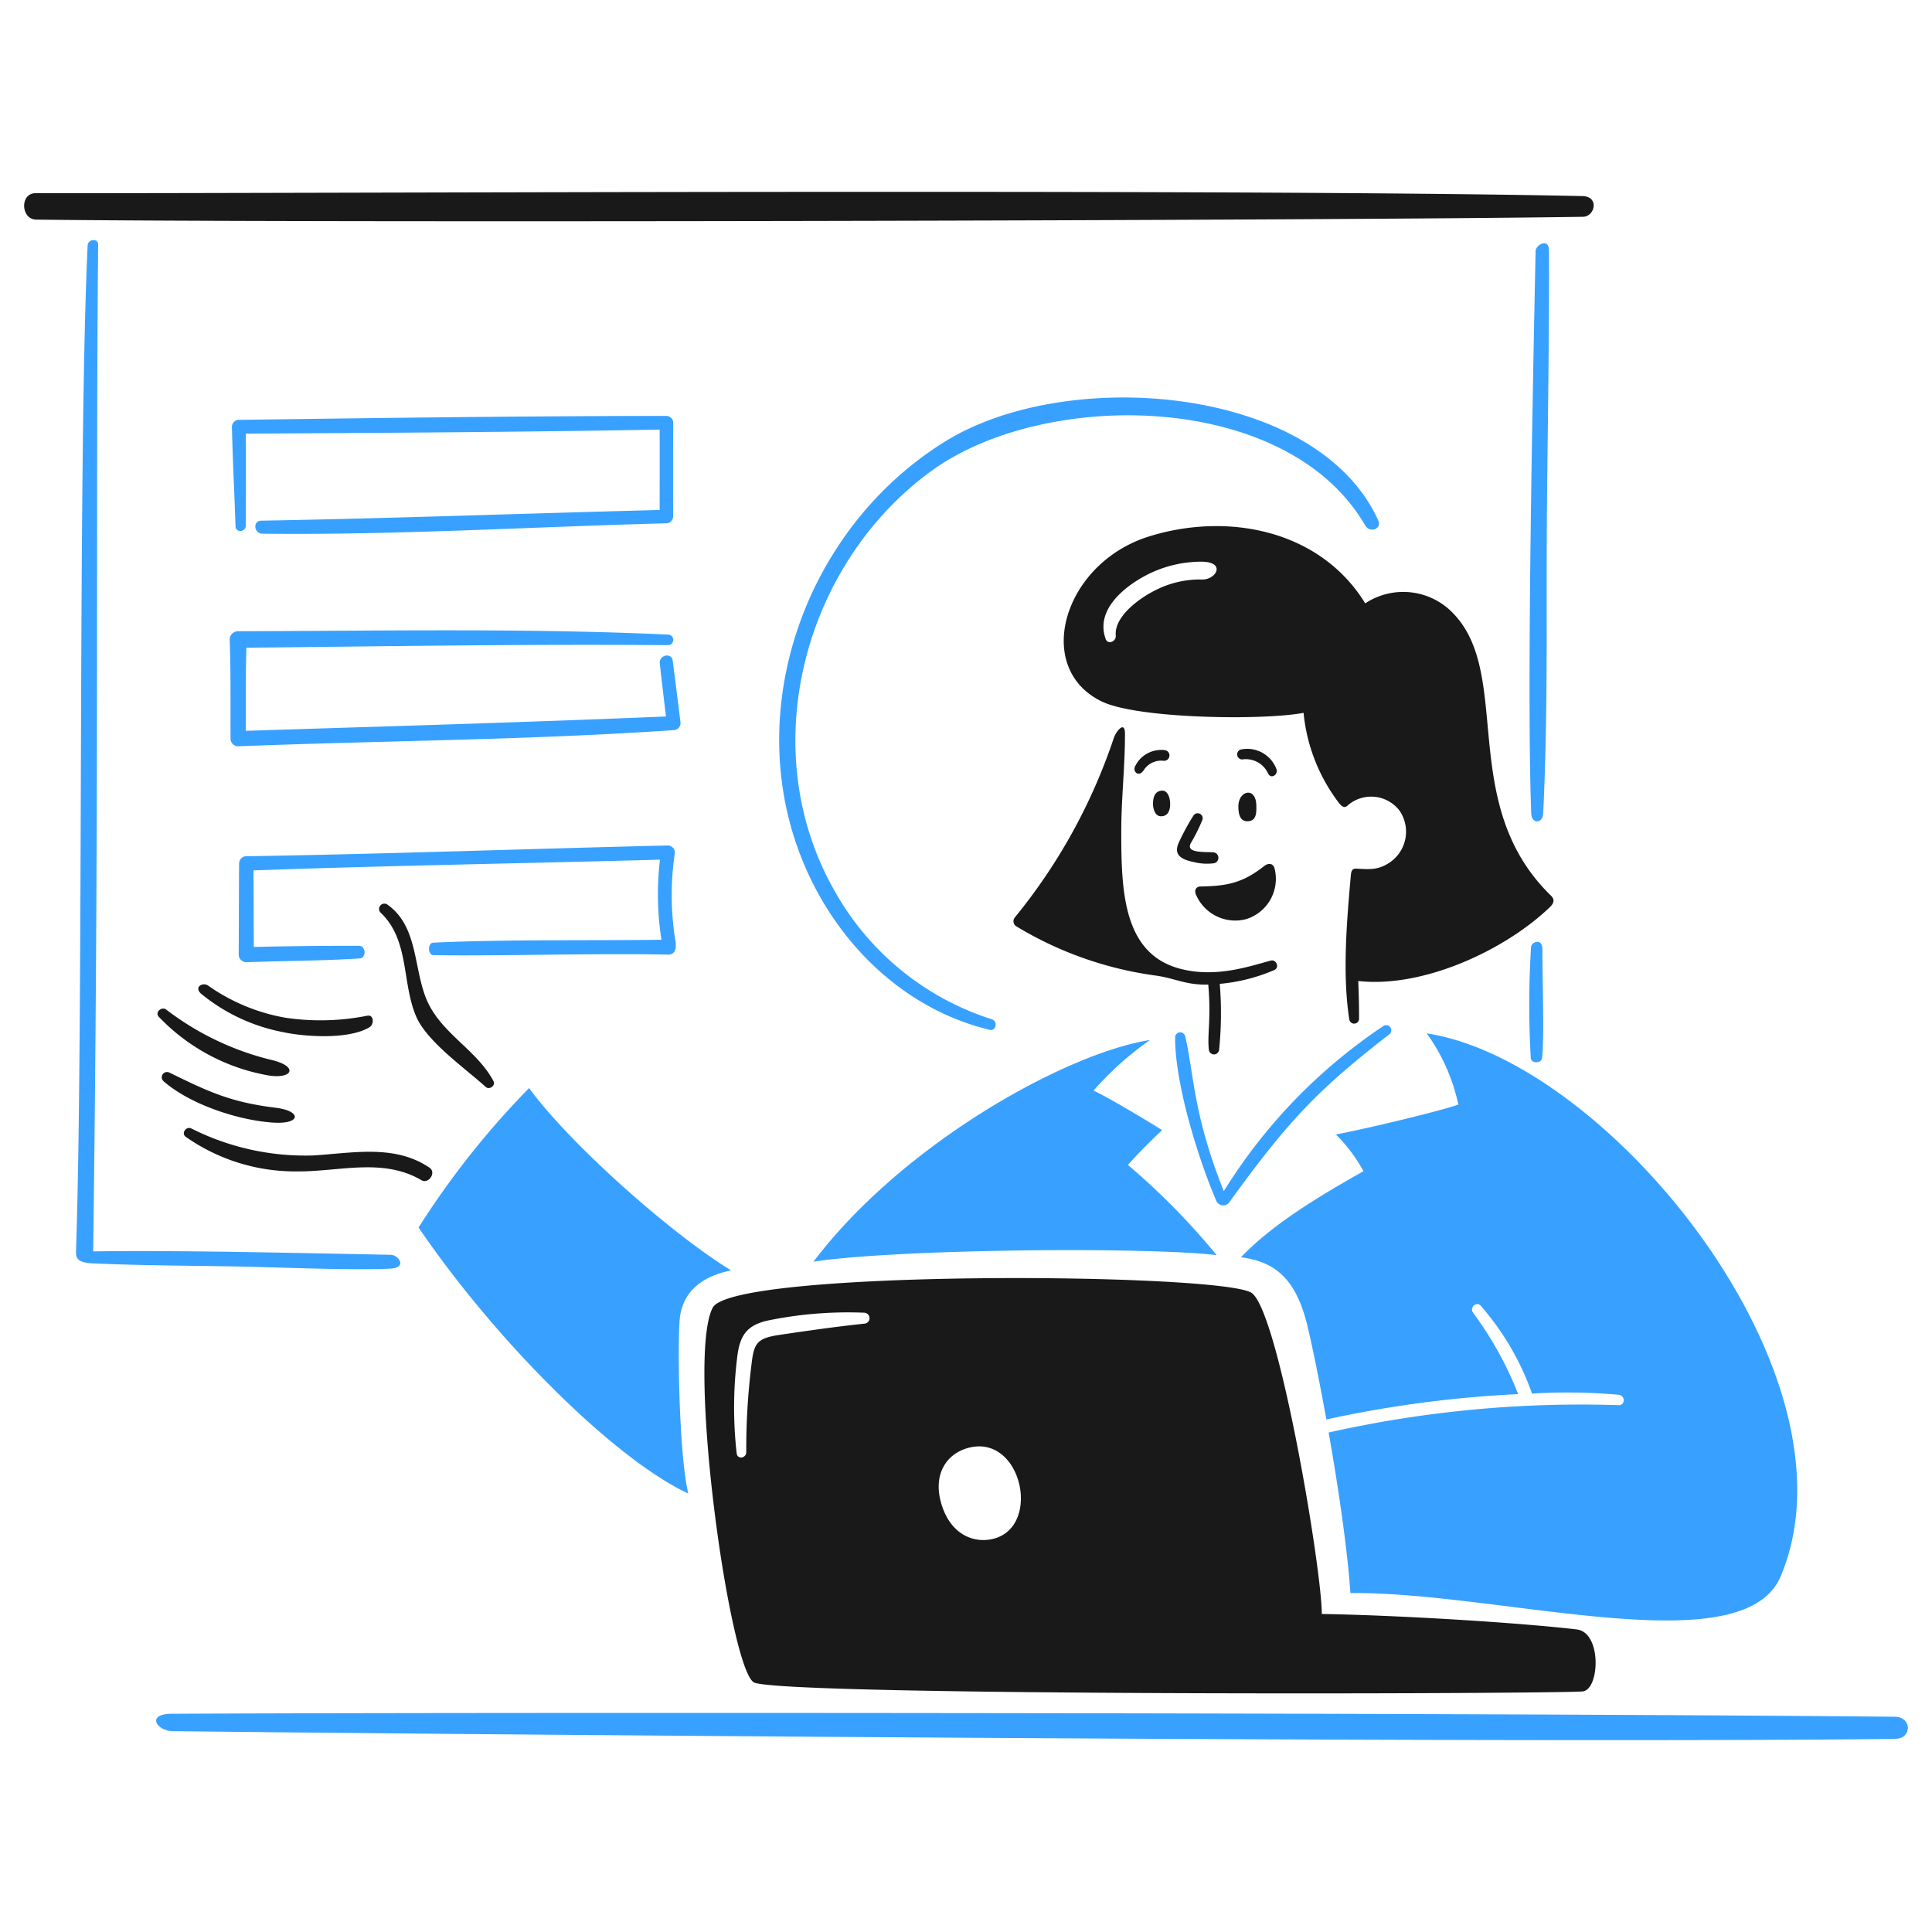 <svg width="322" height="322" fill="none" xmlns="http://www.w3.org/2000/svg"><path fill-rule="evenodd" clip-rule="evenodd" d="M263.827 36.133c-41.913.66-214.598 1.02-257.791.47-2.565-.032-2.76-4.403-.105-4.403 44.525.055 198.442-.794 257.813.483 2.857.058 2.081 3.418.083 3.45Zm-51.431 125.535a29.586 29.586 0 0 1-9.101 2.307 60.158 60.158 0 0 1-.119 11.074.863.863 0 0 1-.873.683.861.861 0 0 1-.821-.744c-.301-2.517.402-5.242-.105-10.889-3.766.102-5.53-1.066-8.839-1.515a60.45 60.45 0 0 1-23.23-8.243 1.007 1.007 0 0 1-.195-1.405 94.55 94.55 0 0 0 16.52-29.932c.43-1.232 1.855-2.887 1.861-.766.018 5.435-.616 10.867-.616 16.311 0 9.879.262 20.447 9.887 22.929 5.902 1.518 11.395-.407 15.048-1.383.868-.24 1.512 1.124.583 1.573Z" fill="#191919"/><path fill-rule="evenodd" clip-rule="evenodd" d="M198.463 140.53c-.844 1.635 2.032 1.441 3.756 1.524a.922.922 0 0 1 .677 1.456.93.93 0 0 1-.524.36 9.054 9.054 0 0 1-3.415-.194c-1.993-.413-3.514-1.148-2.429-3.381a38.975 38.975 0 0 1 2.386-4.374.833.833 0 0 1 1.494.702 28.84 28.84 0 0 1-1.945 3.907Zm10.924-6.293c.019 1.034.097 2.6-1.427 2.64-1.226.034-1.571-1.051-1.564-2.502.006-2.613 2.928-3.34 2.991-.138Zm-14.363-.066c-.026.989-.446 1.921-1.587 1.874-.953-.039-1.296-1.327-1.269-2.175.04-1.253.435-1.892 1.227-2.066 1.215-.267 1.663 1.127 1.629 2.367Zm-1.103-7.374a3.439 3.439 0 0 0-3.287 1.549c-.883 1.304-1.826.233-1.491-.539a4.829 4.829 0 0 1 5.023-2.779.89.89 0 0 1 .735 1.003.895.895 0 0 1-.98.766Zm13.115-.222a.845.845 0 0 1-.716-1.29.851.851 0 0 1 .459-.362 5.206 5.206 0 0 1 5.982 3.31c.266.923-.966 1.68-1.432.644a4.065 4.065 0 0 0-4.293-2.302Zm-7.67 22.616a7.123 7.123 0 0 0 8.401 3.978 7.033 7.033 0 0 0 4.669-8.391c-.196-.805-.917-1.085-1.784-.403-3.624 2.856-6.306 3.302-10.589 3.373-.695.011-1.102.634-.697 1.443ZM82.252 180.198c.383.726-.69 1.505-1.288.966-3.467-3.138-9.813-7.567-11.604-11.753-2.415-5.635-1.096-12.692-5.874-17.251a.885.885 0 0 1-.124-1.212.882.882 0 0 1 1.204-.181c5.28 3.714 4.28 10.986 6.725 16.261 2.48 5.34 8.243 8.032 10.96 13.17Zm-35.319-8.224a30.42 30.42 0 0 1-13.411-6.35c-1.245-1.096.246-1.98 1.154-1.367a31.865 31.865 0 0 0 12.922 5.369 39.79 39.79 0 0 0 13.663-.351c1.109-.148 1.085 1.475.322 1.932-3.472 2.085-10.754 1.625-14.65.767Zm-20.471-2.51c-.69-.755.47-1.758 1.227-1.211a47.125 47.125 0 0 0 17.423 8.372c4.94 1.127 3.57 3.439-.864 2.525a33.161 33.161 0 0 1-17.786-9.686Zm19.191 17.642c-5.868-.34-13.996-3.044-18.4-6.905a.878.878 0 0 1 .957-1.449c6.696 3.281 10.267 4.947 17.75 5.876 4.344.541 4.217 2.741-.307 2.478Zm25.937 7.512c1.18.805-.16 2.787-1.363 2.076-6.347-3.737-13.574-1.449-20.468-1.461a31.796 31.796 0 0 1-18.81-5.768c-.794-.594.08-1.782.92-1.398a42.174 42.174 0 0 0 20.351 4.508c6.516-.394 13.578-1.901 19.37 2.043Z" fill="#191919"/><path fill-rule="evenodd" clip-rule="evenodd" d="M315.84 289.815c-64.44.784-247.917-.831-287.108-1.289-2.524-.028-4.527-2.878-.072-2.898 50.393-.259 212.135-.198 287.087.493 2.951.019 2.959 3.658.093 3.694ZM191.669 173.328c-14.168 2.254-41.306 17.402-56.084 36.946 14.007-2.12 55.319-2.483 67.191-1.09a117.51 117.51 0 0 0-14.78-15.021c2.061-2.362 4-4.199 5.695-5.816-3.392-2.093-8.969-5.432-11.431-6.581a52.987 52.987 0 0 1 9.409-8.438Zm30.978 15.746a26.982 26.982 0 0 1 4.601 6.118c-4.967 2.846-14.599 8.177-20.413 14.354 5.551.728 9.177 3.422 11.109 11.592.831 3.505 1.977 9.129 3.114 15.442a192.683 192.683 0 0 1 31.965-4.226 58.415 58.415 0 0 0-7.501-13.557c-.664-.877.566-1.991 1.299-1.139a45.043 45.043 0 0 1 8.515 14.599 98.962 98.962 0 0 1 14.457.204c1.094.124 1.107 1.762-.026 1.734a192.3 192.3 0 0 0-48.323 4.554c1.618 9.228 3.141 19.54 3.62 26.761 24.955-.243 65.44 12.088 71.714-2.787 14.052-33.312-28.626-85.89-58.992-90.493a31.454 31.454 0 0 1 5.269 11.872c-3.326 1.154-16.045 4.183-20.408 4.972Zm-18.681 9.45c-5.104-12.736-4.965-19.516-6.421-25.76a.85.85 0 0 0-1.688.176c-.052 7.536 3.788 20.089 6.906 27.307a1.278 1.278 0 0 0 2.047.241c10.099-14.024 15.145-19.091 26.726-28.086a.854.854 0 0 0-.932-1.428 90.332 90.332 0 0 0-26.638 27.55Zm-82.112 13.204c-9.933-6.057-26.772-20.957-33.676-30.384a140.925 140.925 0 0 0-18.413 23.237c12.567 18.534 32.47 38.529 44.943 44.338-1.449-6.179-1.818-23.26-1.449-28.711.368-5.452 4.477-7.632 8.595-8.48Zm-56.921-.282c3.081-.129 1.497-2.289.183-2.315-17.548-.345-36.357-.773-49.587-.567 1.022-76.454.41-124.694.829-167.773.01-1.141-1.7-.966-1.752.12-1.671 35.023-.644 129.337-1.932 167.392-.045 1.304.045 2.137 2.866 2.262 7.9.355 15.599.369 23.544.506 7.302.127 18.773.671 25.849.375Zm192.263-75.884c.774-15.697.533-31.603.604-47.334.042-9.3.463-34.267.359-46.52-.018-2.123-2.206-.914-2.229.16-.423 20.806-1.519 72.758-.724 93.717.068 1.764 1.911 1.738 1.99-.023ZM40.968 87.584c0-5.104.043-10.204 0-15.308 22.988-.132 45.99-.262 68.974-.678.019 4.466 0 8.933 0 13.399-21.955.562-44.407 1.39-66.428 1.784-1.419.025-1.189 2.144.183 2.162 22.236.269 45.154-1.15 67.459-1.728A1.146 1.146 0 0 0 112.183 86c0-5.215-.018-10.431.018-15.646a1.159 1.159 0 0 0-1.227-1.034c-23.749.015-47.514.338-71.263.655a1.18 1.18 0 0 0-1.056 1.251c.131 5.507.412 11 .602 16.503.027 1.119 1.71.961 1.711-.145Z" fill="#38A1FF"/><path fill-rule="evenodd" clip-rule="evenodd" d="M39.629 124.384c24.008-.937 48.726-1.047 72.588-2.691a1.17 1.17 0 0 0 .922-.412 1.177 1.177 0 0 0 .263-.975c-.422-3.404-.845-6.807-1.288-10.208-.185-1.412-2.304-.929-2.149.457.322 2.955.679 5.908 1.03 8.855-23.31.984-46.825 1.649-70.035 2.393 0-4.616-.024-9.238.106-13.846 23.466-.243 46.53-.623 70.253-.43a.879.879 0 0 0 .895-.838.884.884 0 0 0-.807-.923c-23.815-1.097-47.73-.614-71.645-.565a1.407 1.407 0 0 0-1.481 1.339c.198 5.495.124 11.009.143 16.511a1.288 1.288 0 0 0 1.205 1.333Zm70.613 32.242c-11.528.153-26.194-.076-38.019.483-.99.046-.945 2.065.026 2.081 10.647.182 26.76-.344 39.068-.085 1.36.029 1.423-1.288 1.264-2.267a46.962 46.962 0 0 1-.127-14.522 1.189 1.189 0 0 0-.683-1.301 1.178 1.178 0 0 0-.514-.101c-23.422.553-46.85 1.42-70.271 1.795a1.217 1.217 0 0 0-1.137 1.254c-.042 5.068-.032 10.143-.067 15.205a1.287 1.287 0 0 0 1.326 1.202c6.762-.247 12.086-.21 18.85-.627 1.127-.07 1.032-2.103-.085-2.106-6.34-.018-11.23.051-17.569.183-.024-4.252-.029-8.504-.058-12.756 22.576-.805 45.169-1.159 67.749-1.79a48.947 48.947 0 0 0 .247 13.352Zm54.731 15.011c1.066.253 1.356-1.458.322-1.761a46.001 46.001 0 0 1-26.404-21.775c-13.09-23.381-4.991-54.02 16.278-69.564 18.837-13.767 59.302-13.487 72.35 9.016.789 1.36 2.838.617 2.181-.83-10.201-22.484-51.603-25.704-71.907-13.307-23.907 14.603-34.995 46.184-23.152 72.068 5.957 13.022 17.021 23.001 30.332 26.153Zm92.035 4.713c.408-3.471.045-12.719.059-18.13 0-1.942-1.822-1.229-1.888-.416a154.499 154.499 0 0 0-.049 18.549c.073.923 1.771.908 1.878-.003Z" fill="#38A1FF"/><path fill-rule="evenodd" clip-rule="evenodd" d="M262.781 271.572c-9.61-1.127-29.539-2.362-42.48-2.576 0-7.431-7.106-49.91-11.629-53.464-4.331-3.403-86.492-4.038-89.885 2.415-4.459 8.495 2.911 61.119 6.981 62.509 6.622 2.254 132.486 1.878 137.977 1.449 2.871-.218 3.28-9.839-.964-10.333ZM144.15 220.601c-4.772.499-9.338 1.159-14.097 1.856-4.12.604-4.412 1.467-4.859 5.421-.568 4.695-.84 9.421-.815 14.15 0 1.006-1.464 1.27-1.597.211a67.906 67.906 0 0 1 .122-16.325c.461-3.555 1.771-5.152 5.313-5.875a66.146 66.146 0 0 1 15.921-1.25.92.92 0 0 1 .784.901.915.915 0 0 1-.772.911Zm21.036 35.949c-3.405.644-7.094-1.198-8.422-6.391-1.154-4.508.966-7.91 4.711-8.868 8.968-2.293 12.244 13.628 3.711 15.259Zm93.09-107.487c-15.311-15.171-6.184-36.44-15.976-46.733a11.492 11.492 0 0 0-14.762-1.771c-7.543-12.267-22.928-15.235-36.027-11.154-14.276 4.448-19.391 21.877-7.931 27.486 6.006 2.94 27.088 3.189 33.68 1.913a29.435 29.435 0 0 0 5.894 15.019c.341.411.818.979 1.385.483a5.95 5.95 0 0 1 4.549-1.505 5.95 5.95 0 0 1 4.187 2.333 6.222 6.222 0 0 1 .951 4.667 6.221 6.221 0 0 1-2.637 3.967c-1.969 1.303-3.373 1.113-5.579 1.002-.691-.034-.819.544-.866 1.072-.681 7.67-1.436 16.422-.266 24.05a.821.821 0 0 0 1.631-.187c.016-2.067-.061-4.134-.129-6.203 10.779 1.206 24.427-5.099 31.928-12.307 1.189-1.128.338-1.764-.032-2.132Zm-57.992-52.48a16.26 16.26 0 0 0-7.578 1.722c-2.61 1.253-7.041 4.366-6.743 7.631.089.979-1.319 1.578-1.684.569-1.763-4.866 3.144-8.667 6.416-10.452a19.962 19.962 0 0 1 9.499-2.44c4.247.005 2.494 3.072.09 2.97Z" fill="#191919"/></svg>